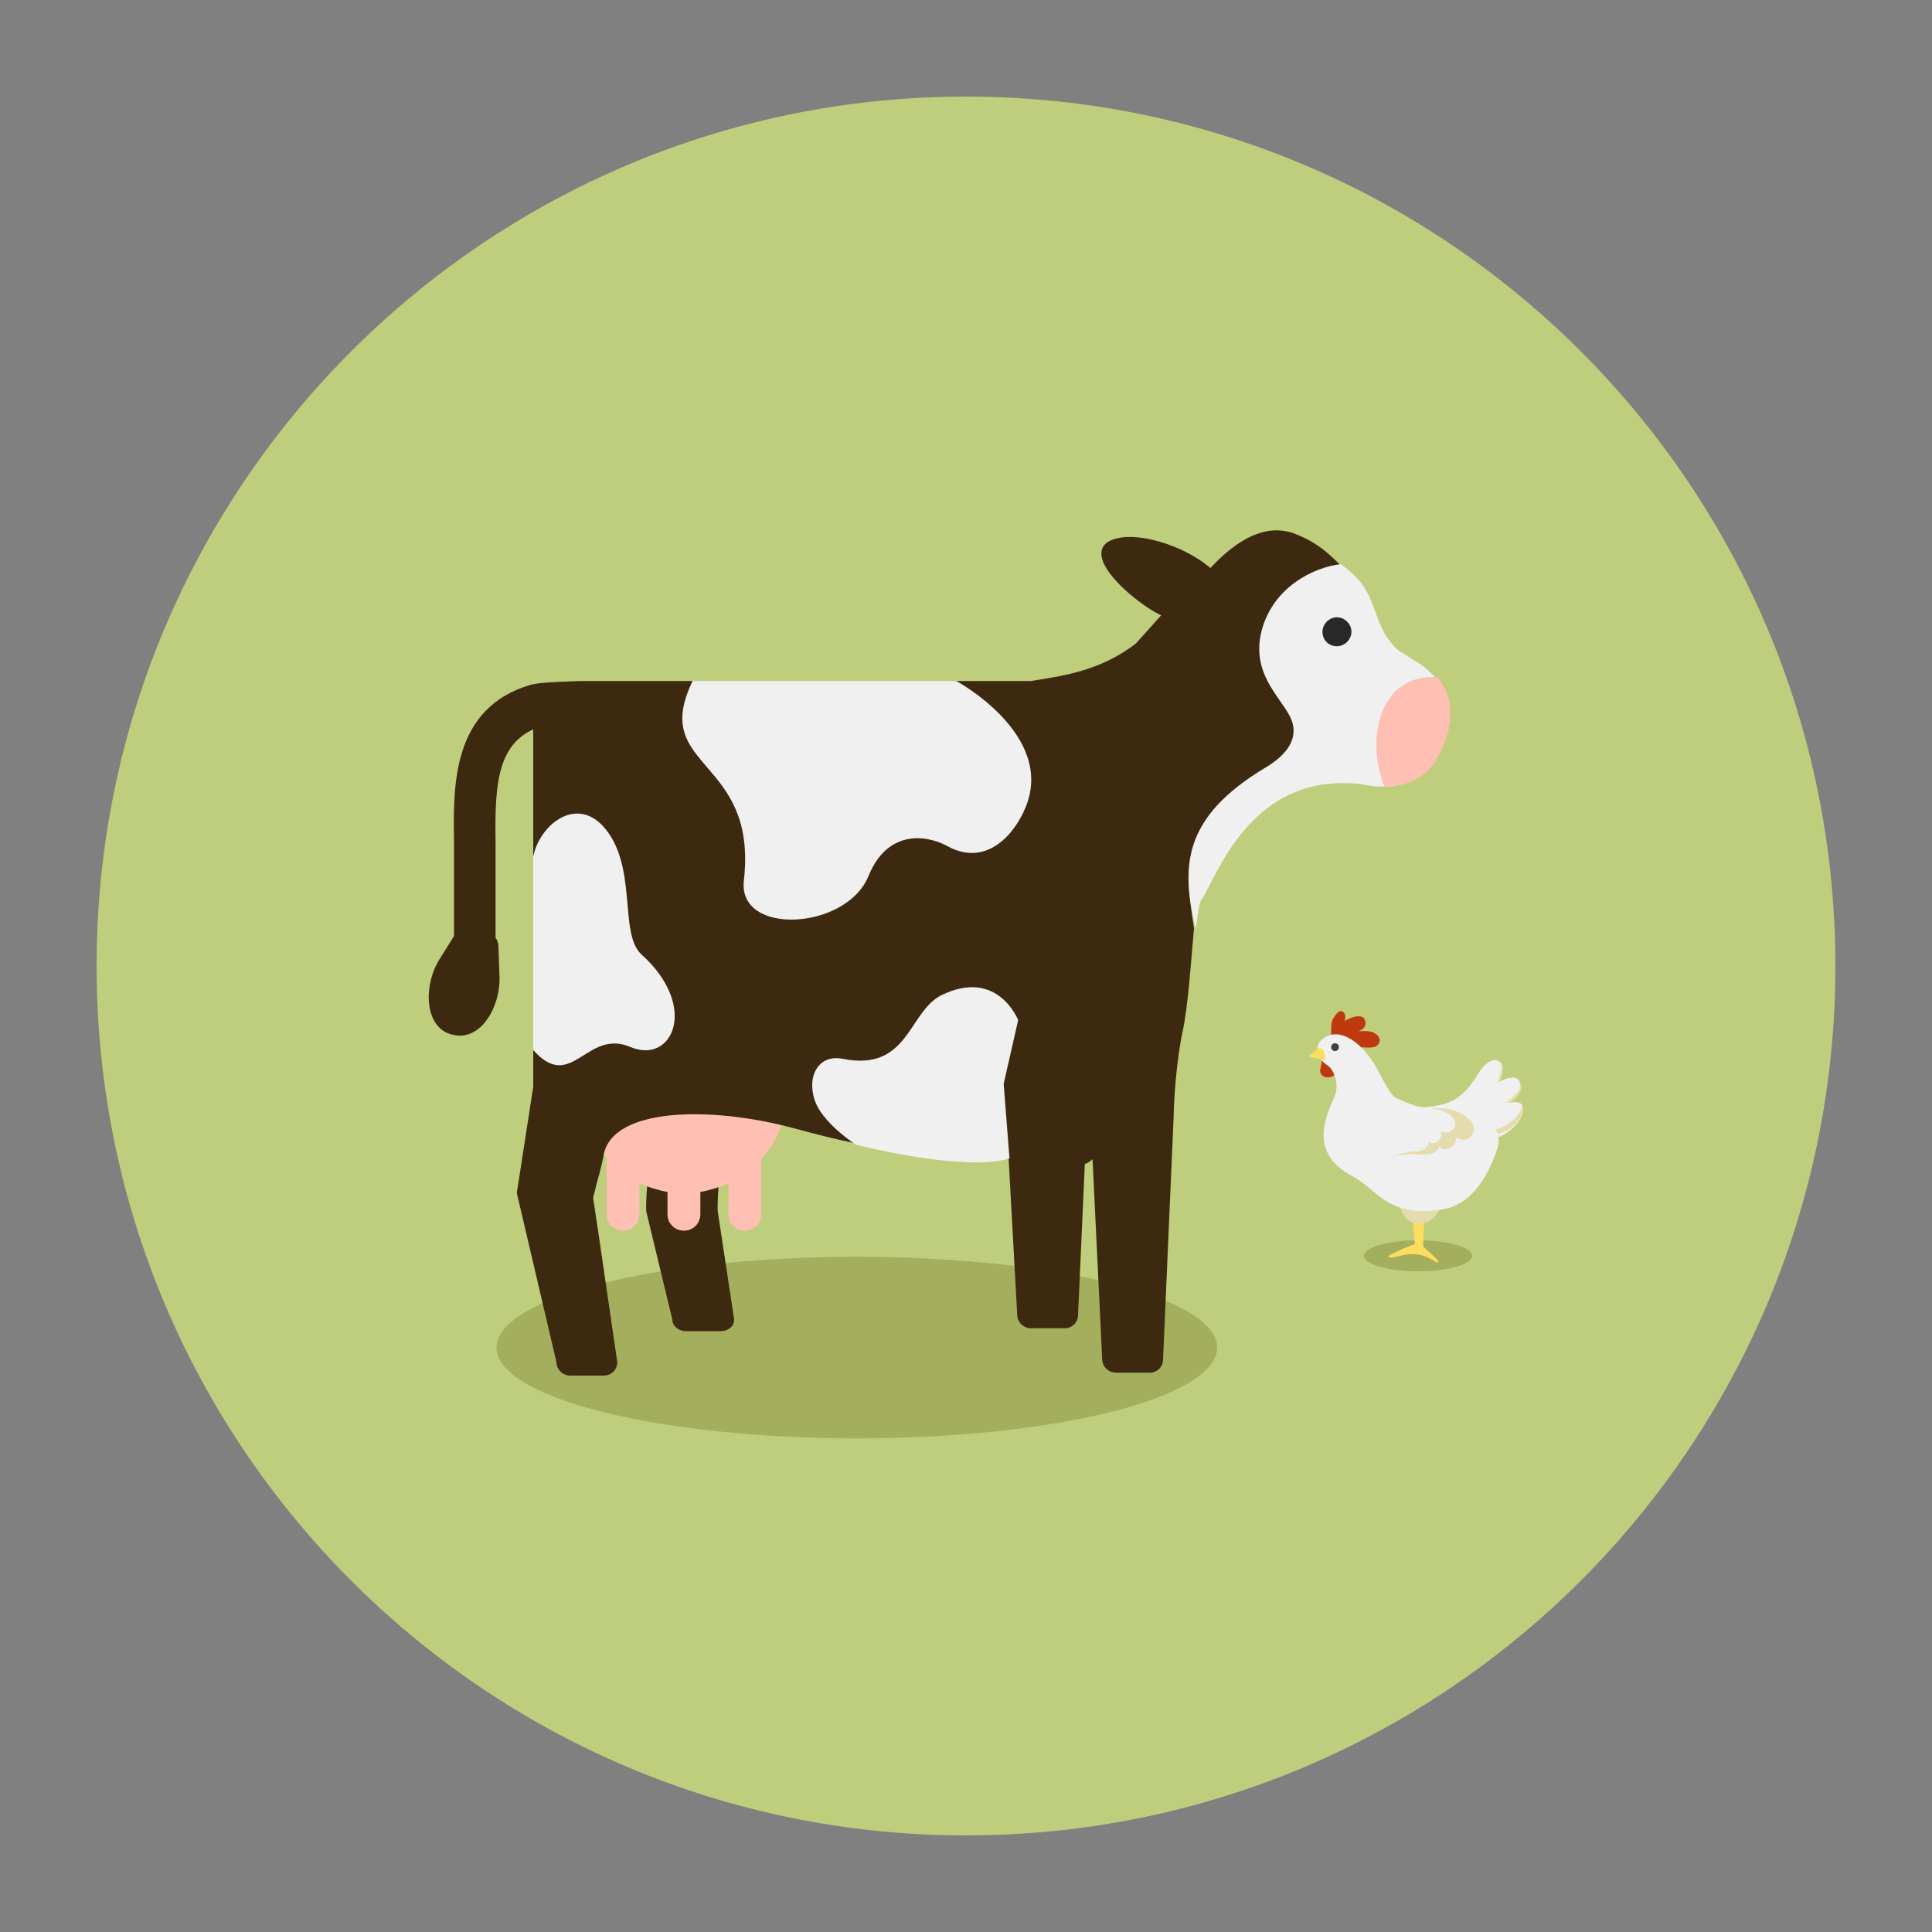 <?xml version="1.0" encoding="utf-8"?>
<!-- Generator: Adobe Illustrator 18.0.0, SVG Export Plug-In . SVG Version: 6.00 Build 0)  -->
<!DOCTYPE svg PUBLIC "-//W3C//DTD SVG 1.1//EN" "http://www.w3.org/Graphics/SVG/1.1/DTD/svg11.dtd">
<svg version="1.1" xmlns="http://www.w3.org/2000/svg" xmlns:xlink="http://www.w3.org/1999/xlink" x="0px" y="0px"
	 viewBox="0 0 200 200" enable-background="new 0 0 200 200" xml:space="preserve">
<rect x="0" y="0" width="200" height="200" fill="#808080" stroke="none"/>
<g id="Lag_2">
</g>
<g id="Lag_3">
	<path fill="#BECE7C" d="M10,100c0-49.7,40.3-90,90-90s90,40.3,90,90s-40.3,90-90,90S10,149.7,10,100L10,100z"/>
	<g>
		<ellipse fill="#A3AF5D" cx="146.8" cy="130" rx="5.6" ry="1.6"/>
		<g>
			<path fill="#BF390F" d="M140.5,108.4c0.1,0,0.1,0,0.1,0c0.6,0,1.5,0.2,2-0.2c0.6-0.6-0.1-1.3-0.7-1.4c-0.5-0.1-1-0.1-1.5,0
				c0.2,0,1.2-0.3,0.9-1.2c-0.3-0.8-1.7-0.2-2.1,0.1c0.1-0.3,0.1-0.7-0.1-0.9c-0.4-0.4-0.8,0.2-1,0.5c-0.3,0.4-0.3,0.9-0.3,1.4
				c0,0.2,0,0.4,0,0.6C137.7,107.3,139.2,106.8,140.5,108.4z"/>
			<path fill="#BF390F" d="M138.3,110c0.2,0.6,0.1,1.2-0.3,1.4c-0.9,0.4-1.5-0.2-1.3-0.8c0.2-0.9,0-1.2,0.4-1.4
				C137.5,109,138,109.4,138.3,110z"/>
			<g>
				<polygon fill="#FCDD5E" points="147.3,129.4 146.5,129.4 146.2,125.3 147.5,125.3 				"/>
				<path fill="#FCDD5E" d="M147.3,129c-0.3-0.2,0-0.4-0.3-0.4c0,0-1.1,0.3-3.1,1.3c0,0-0.4,0.3,0.1,0.3c0.5,0,1.7-0.6,3-0.3
					c1.3,0.3,1.9,1.1,1.9,0.7C148.9,130.4,147.9,129.6,147.3,129z"/>
			</g>
			<path fill="#E5DCAE" d="M142.9,122.6c0,0,1.6,1.3,2.3,3c0.5,1.2,2.1,1.3,2.9,0.7c0.8-0.6,1-1.6,2.7-2.4
				C151.5,123.6,142.9,122.6,142.9,122.6z"/>
			<path fill="#F0F0F0" d="M157.5,114.3c-0.2-0.2-0.7-0.3-1.3-0.1c1.3-0.8,1.4-1.9,1-2.4c-0.3-0.4-1.1-0.3-2,0.2
				c0.9-2.3-0.5-3-1.8-1.4c-0.6,0.7-1.6,3.3-4.4,3.8c-1.8,0.4-2.2,0.3-4.6-0.8c-0.3-0.2-0.9-1.1-1.7-2.7c-1.5-2.9-4-4.7-5.7-3.4
				c-0.9,0.6-0.9,1.9,0.3,2.7c0.9,0.5,1.3,2.2,0.9,3.2c-1.1,2.4-2.6,6,1.7,8.3c2.7,1.4,3.7,4.4,9.4,3.5c3.2-0.5,4.9-3.8,5.7-6.3
				c0.1-0.4,0.2-0.8,0.1-1.2c0.1,0,0.2-0.1,0.3-0.1C157.5,116.5,158,114.8,157.5,114.3z"/>
			<g>
				<path fill="#E5DCAE" d="M155.1,111.8c-0.1,0.3-0.2,0.3-0.3,0.4c0.2-0.2,0.4-0.2,0.5-0.3c0.5-1.2,0.3-1.9-0.1-2.1
					C155.5,110.2,155.5,110.8,155.1,111.8z"/>
				<path fill="#E5DCAE" d="M156.2,113.9c-0.4,0.3-1.1,0.6-1.2,0.6c0.3-0.1,0.3-0.1,0.5-0.2c0.5-0.2,0.8-0.2,0.8-0.2
					c0.7-0.4,1.1-0.9,1.2-1.5c0-0.1,0-0.3,0-0.4C157.4,112.7,157,113.3,156.2,113.9z"/>
				<path fill="#E5DCAE" d="M157.5,114.3C157.5,114.2,157.5,114.2,157.5,114.3c0.2,0.5-0.6,1.9-2.5,2.6c-0.1,0-0.2,0.1-0.3,0.1
					c0.2,0.1,0.3,0.2,0.4,0.4c0,0,0,0,0,0c0,0,0.3-0.1,0.3-0.1c1.3-0.5,2-1.4,2.2-2.1C157.7,114.8,157.7,114.4,157.5,114.3z"/>
				<path fill="#E5DCAE" d="M146.3,119.2c0.3,0,0.5,0,0.7-0.1c0.2,0,0.4-0.1,0.6-0.3c0.2-0.2,0.3-0.4,0.3-0.6c0.3,0.2,0.7,0.2,1-0.1
					c0.3-0.3,0.4-0.7,0.2-1c0,0,0,0,0,0c0.3,0.2,0.8,0.2,1.2-0.1c0.1-0.1,0.1-0.1,0.2-0.2c0.2-0.3,0.2-0.8-0.1-1.1
					c0,0-0.1-0.1-0.1-0.1c0,0,0,0,0,0c0,0-0.1-0.1-0.1-0.1c-0.6-0.5-1.4-0.7-2.1-0.7c0,0-0.1,0-0.1,0l0,0c0.6-0.1,1.3-0.1,1.9,0
					c0.9,0.2,1.7,0.5,2.3,1.2c0,0,0.1,0.1,0.1,0.1c0,0,0,0,0,0c0,0.1,0.1,0.1,0.1,0.2c0.3,0.4,0.2,1-0.1,1.3
					c-0.1,0.1-0.1,0.1-0.2,0.2c-0.4,0.3-1,0.2-1.4-0.1c0,0,0,0,0,0c0.1,0.4-0.1,0.8-0.5,1.1c-0.4,0.3-0.9,0.2-1.2-0.1
					c-0.1,0.2-0.2,0.4-0.5,0.6c-0.2,0.1-0.5,0.2-0.7,0.2c-0.3,0-0.5,0-0.9,0c0,0-2.4-0.2-3.2,0.6
					C144.3,119.4,146.3,119.2,146.3,119.2z"/>
			</g>
			<path fill="#FCDD5E" d="M137,109.7c-0.2,0-1.5-0.3-1.5-0.3c0,0,0,0,0,0c0,0,0,0,0-0.1c0.2-0.2,0.4-0.3,0.5-0.4
				c0.2-0.2,0.4-0.3,0.5-0.4c0,0,0,0,0,0c0.1,0,0.3,0,0.4,0.1c0.2,0.2,0.3,0.7,0.3,1C137.2,109.7,137.2,109.8,137,109.7z"/>
			<circle fill="#3F3F3F" cx="138.2" cy="108.4" r="0.4"/>
		</g>
	</g>
	<g>
		<ellipse fill="#A3AF5D" cx="88.7" cy="139.5" rx="37.3" ry="9.4"/>
		<g>
			<path fill="#3D290F" d="M67.5,119c-0.1,0.4-0.7,4.2-0.6,6.4l2.7,11.2c0,0.7,0.7,1.2,1.4,1.2h3.6c0.8,0,1.4-0.5,1.4-1.2l-1.7-11.2
				c-0.1-1.8,0.5-7.1,0.4-7.4L67.5,119z"/>
			<path fill="#FFBFB3" d="M81.3,113.7c0-5.4-4.7-9.9-10.4-9.9c-5.8,0-10.4,4.4-10.4,9.9c0,2.4,0.9,4.5,2.3,6.2v5.7c0,0,0,0,0,0v0.1
				c0,1,0.8,1.7,1.7,1.7c1,0,1.7-0.8,1.7-1.7v-3.2c0.9,0.4,1.9,0.7,2.9,0.9v2.2c0,0,0,0,0,0v0.1c0,1,0.8,1.7,1.7,1.7
				c1,0,1.7-0.8,1.7-1.7v-2.3c1-0.2,2-0.5,2.9-0.9v3.2c0,1,0.8,1.7,1.7,1.7c1,0,1.7-0.8,1.7-1.7V120
				C80.4,118.3,81.3,116.1,81.3,113.7z"/>
			<path fill="#3D290F" d="M117.6,66.6c-3.7,2.9-7.8,3.4-10.9,3.9H99l-13.5,3.4l-13.9-3.4H60.1c0,0-0.1,0-0.1,0
				c-3,0.1-4.4,0.2-5.1,0.4c-8.1,2.4-8,10.4-7.9,16.3l0,1.5v7.6v0.6l-1.5,2.4c-1.7,2.7-1.6,7.1,1.3,7.8c3,0.8,5.1-3,4.9-6.2L51.6,98
				c0-0.3-0.1-0.7-0.3-0.9v-8.3c0,0,0-1.6,0-1.6c-0.1-5.9,0.2-10,3.9-11.7v13l3.4,9.7l-3.4,10.5v3.6c0,0.1,0,0.1,0,0.2l-1.7,11
				l4.1,17.5c0,0.8,0.7,1.4,1.4,1.4h3.5c0.8,0,1.4-0.6,1.4-1.4l-1.9-13l-0.6-4l0.4-1.6c0,0,0.5-1.7,0.7-2.9c1-4.9,11.2-5,19.7-2.7
				c2.2,0.6,4.2,1.1,6.1,1.5c1.2,0.4,7.4-1.3,9.8-1.2c4.2,0.3,6.3,2.6,6.3,2.6l0.9,16.4c0,0.8,0.7,1.4,1.4,1.4h3.5
				c0.8,0,1.4-0.6,1.4-1.4l0.7-15.6c0.3-0.1,0.6-0.3,0.8-0.5l1,20.7c0,0.8,0.7,1.4,1.4,1.4h3.5c0.8,0,1.4-0.6,1.4-1.4l1.1-25.2
				c0-1.5,0.3-5.8,0.9-8.6c0.6-2.7,0.9-7.5,1.2-10.8c0,0-0.7-4.4-0.5-4.8c1.3-2.2,5.6-13.3,17.3-11.7c0,0,4.1,2.8,6.4-1.7
				c0.9-1.9,1.2-2.9,1-5c-0.1-1.7-0.5-2.7-1.8-3.7c-0.6-0.4-1-0.5-1.6-0.9c-0.6-0.3-1.4-0.6-1.8-1.2c-0.9-1.1-2.5-7.3-2.5-7.3
				c-2.3-2.2-3.3-3.5-6.2-4.6c-2.9-1-5.8,0.6-8.6,3.6c-2.8-2.4-7.8-3.9-10.2-2.9c-1.3,0.5-1.3,1.6-0.7,2.7c1.1,2,4.1,4.3,5.8,5.1
				L117.6,66.6z"/>
			<g>
				<path fill="#F0F0F0" d="M65.3,108.4c-4.6-2-6.1,4.8-10.1,0.3V88.7c0.6-3.2,4.3-6.3,7.2-3.2c3.7,4,1.6,11.1,4,13.3
					C72.4,104.2,69.6,110.2,65.3,108.4z"/>
				<path fill="#F0F0F0" d="M71.7,70.5H99c0,0,10.2,5.5,7.2,13c-1.3,3.2-4.3,6.2-8.1,4.1c-2.4-1.3-6.3-1.6-8.2,3.1
					c-2.3,5.6-13.5,6.2-12.9,0.5C78.5,78.3,67.2,79.7,71.7,70.5z"/>
				<path fill="#F0F0F0" d="M103.9,112.2l0.6,7.7c0,0-3.4,1.6-15.9-1.4c0,0-3.1-2-4.1-4.2c-1.1-2.5,0-5.2,2.7-4.7
					c6.9,1.4,6.8-4.9,10.3-6.6c5.8-2.8,7.9,2.6,7.9,2.6L103.9,112.2z"/>
				<path fill="#F0F0F0" d="M141.1,81.2c0,0,5.6,1.5,7.8-3.1c0.9-1.9,1.2-2.9,1-5c-0.1-1.7-1.4-3.3-2.8-4.3
					c-0.6-0.4-1.2-0.7-1.7-1.1c-0.6-0.3-1.1-0.7-1.5-1.3c-0.9-1.1-1.3-2.5-1.8-3.8c-0.2-0.4-0.3-0.9-0.6-1.3c0,0,0,0,0,0
					c-0.6-1.2-1.6-2.1-2.7-2.9c-2.7,0.3-7,2.3-8.2,6.9c-1.1,4.3,1.8,6.7,2.9,8.8c1.1,2.1-0.1,3.9-2.4,5.3
					c-8.9,5.3-8.8,10.5-7.3,16.8c0.2-1.6,0.3-2.7,0.6-3.1C125.9,91,129.4,79.7,141.1,81.2z"/>
			</g>
			<path fill="#FFBFB3" d="M149,78.1c0.9-1.9,1.2-2.9,1.1-5c-0.1-1.1-0.6-2.1-1.3-3c-5.9-0.4-7.5,6.2-5.5,11.3
				C145,81.4,147.6,80.9,149,78.1z"/>
			<path fill="#282828" d="M136.9,65.4c0,0.9,0.7,1.5,1.5,1.5c0.8,0,1.5-0.7,1.5-1.5c0-0.8-0.7-1.5-1.5-1.5
				C137.6,63.9,136.9,64.6,136.9,65.4z"/>
		</g>
	</g>
</g>
</svg>

